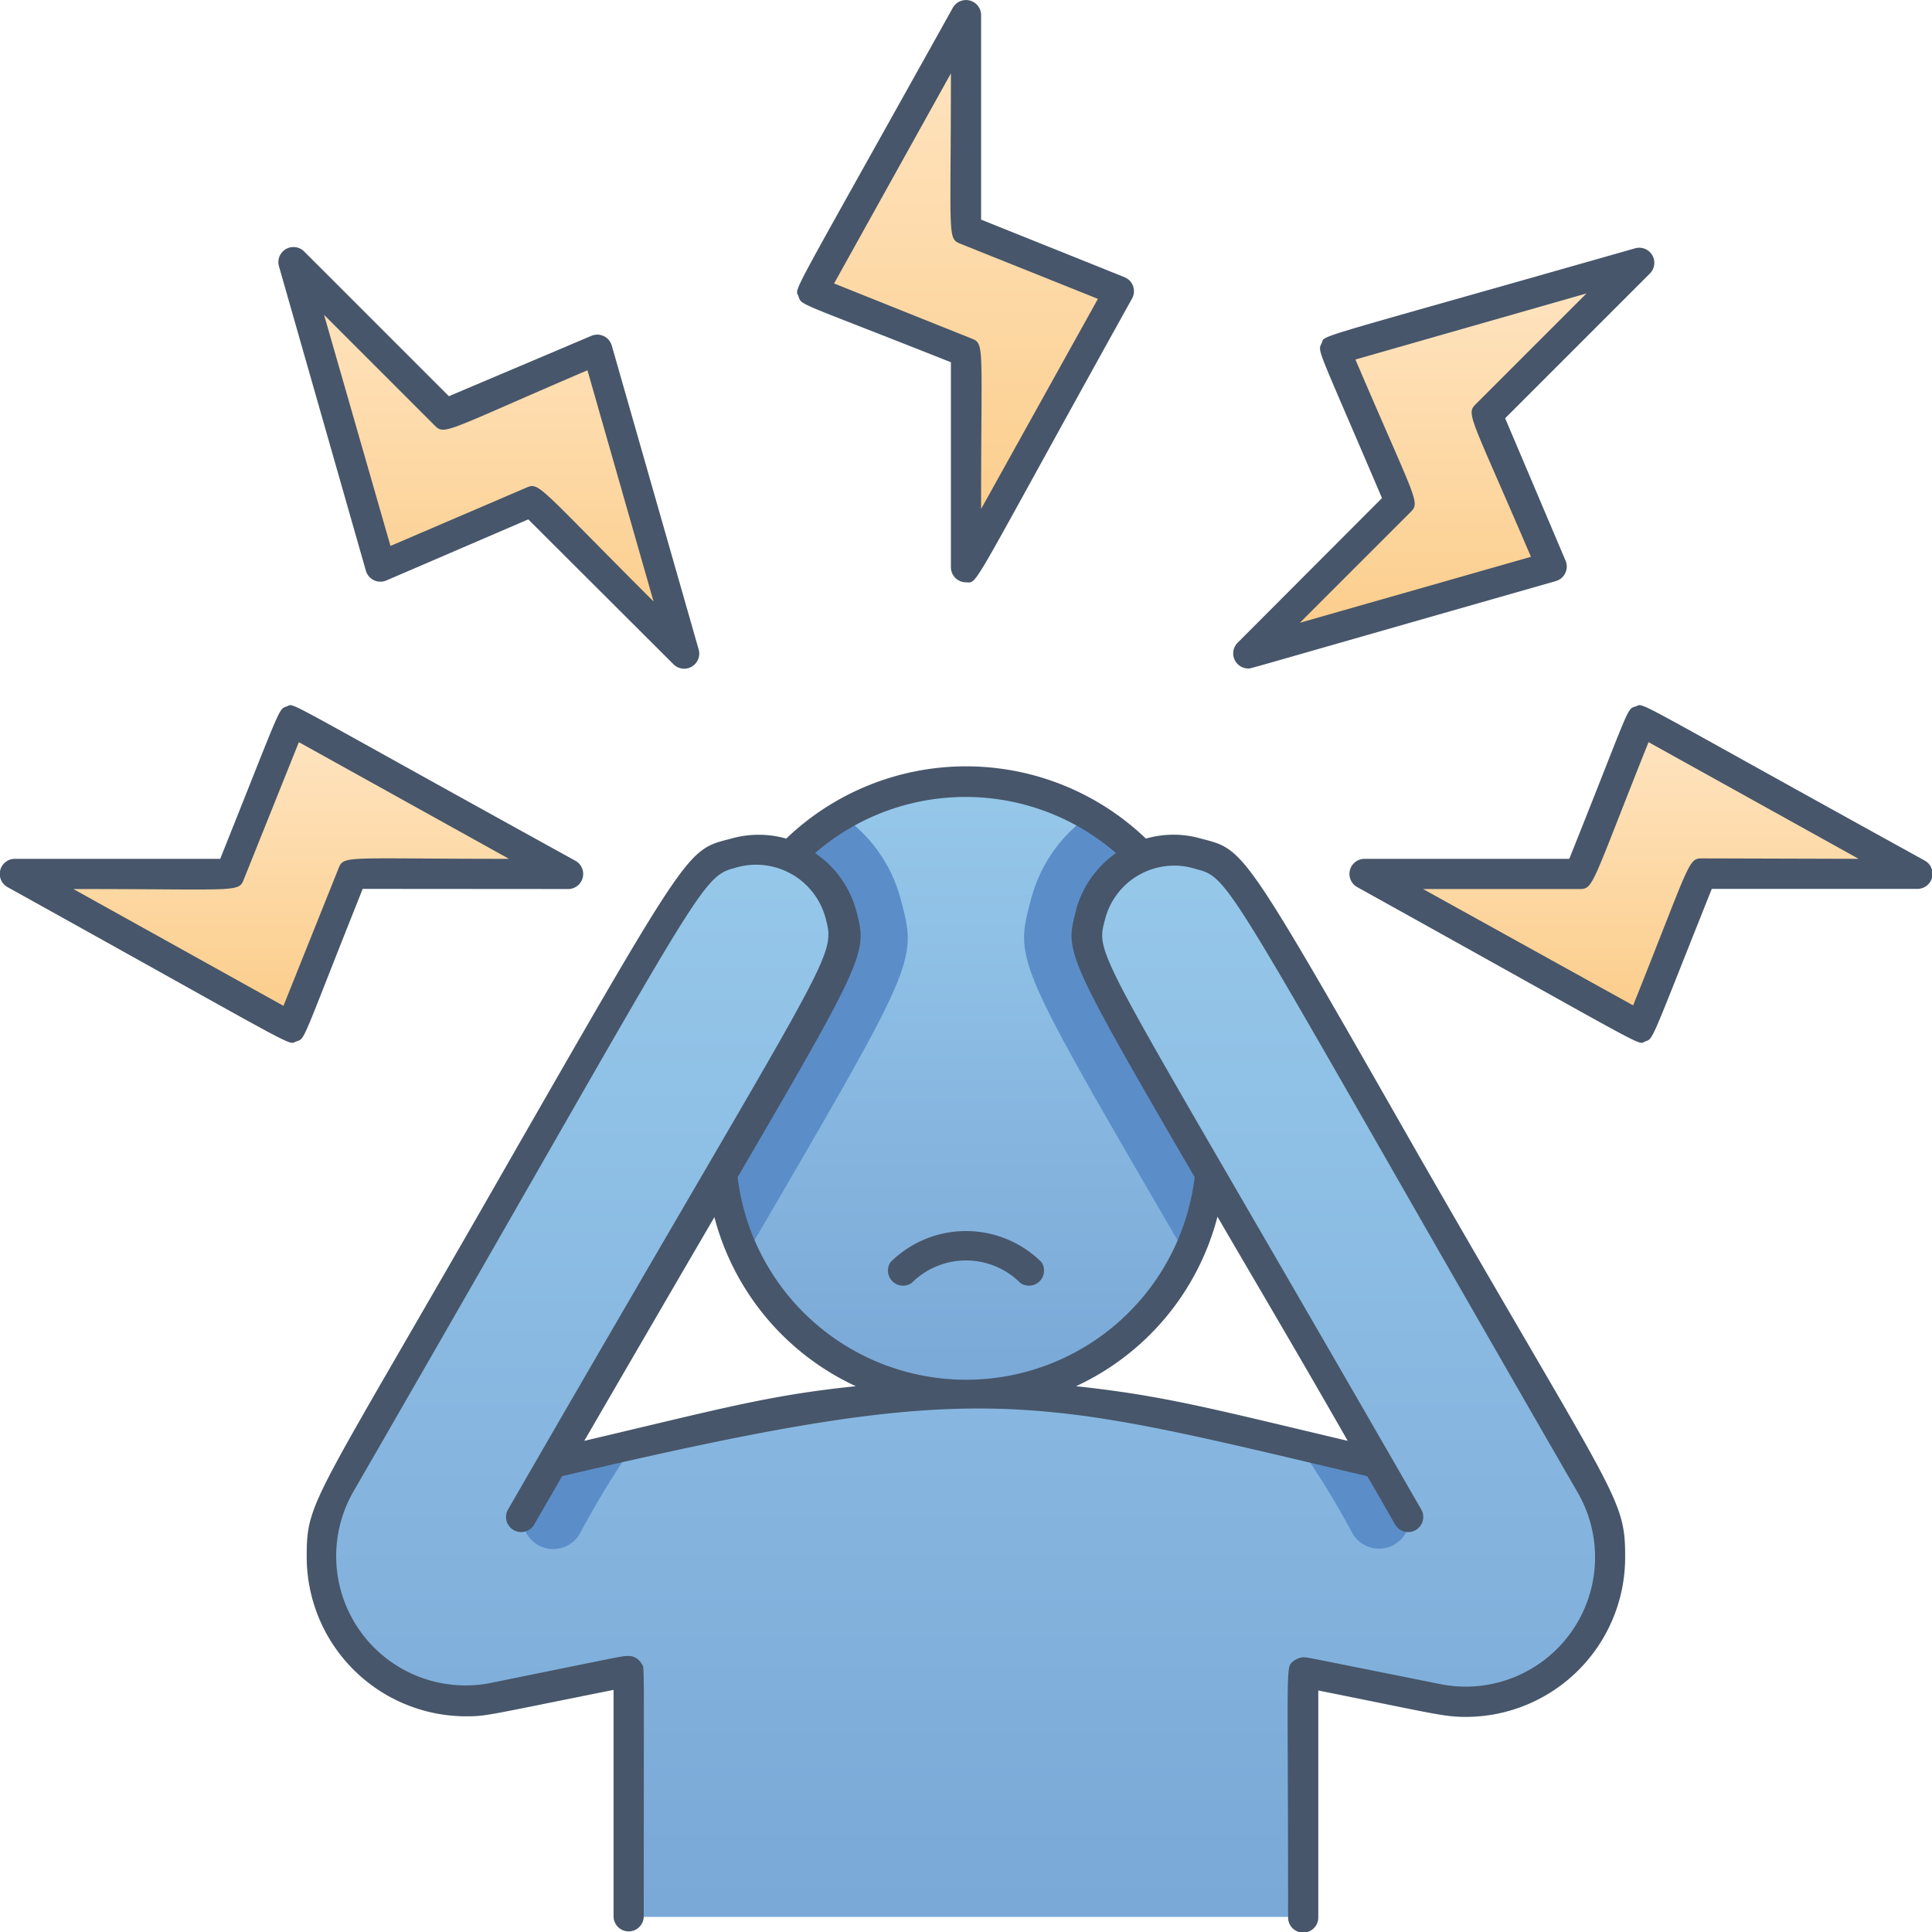<svg xmlns="http://www.w3.org/2000/svg" xmlns:xlink="http://www.w3.org/1999/xlink" viewBox="0 0 128 128"><defs><style>.cls-1{fill:url(#linear-gradient);}.cls-2{fill:url(#linear-gradient-2);}.cls-3{fill:url(#linear-gradient-3);}.cls-4{fill:url(#linear-gradient-4);}.cls-5{fill:url(#linear-gradient-5);}.cls-6{fill:url(#linear-gradient-6);}.cls-7{fill:#5b8dc9;}.cls-8{fill:url(#linear-gradient-7);}.cls-9{fill:#47566a;}</style><linearGradient id="linear-gradient" x1="64.02" y1="92.43" x2="64.02" y2="51.79" gradientUnits="userSpaceOnUse"><stop offset="0" stop-color="#7aa8d7"/><stop offset="1" stop-color="#96c8ea"/></linearGradient><linearGradient id="linear-gradient-2" x1="108.71" y1="68.06" x2="108.71" y2="47.74" gradientUnits="userSpaceOnUse"><stop offset="0" stop-color="#fbcc88"/><stop offset="1" stop-color="#ffe5c3"/></linearGradient><linearGradient id="linear-gradient-3" x1="19.29" y1="68.06" x2="19.29" y2="47.74" xlink:href="#linear-gradient-2"/><linearGradient id="linear-gradient-4" x1="32.39" y1="43.29" x2="32.39" y2="17.42" xlink:href="#linear-gradient-2"/><linearGradient id="linear-gradient-5" x1="95.61" y1="43.29" x2="95.61" y2="17.42" xlink:href="#linear-gradient-2"/><linearGradient id="linear-gradient-6" x1="64" y1="37.58" x2="64" y2="1" xlink:href="#linear-gradient-2"/><linearGradient id="linear-gradient-7" x1="64" y1="127" x2="64" y2="56.32" xlink:href="#linear-gradient"/></defs><title>Stress</title><g id="Stress"><path class="cls-1" d="M80.26,68.06c0,7.31.46,10.94-1.61,15.19-7.41,15.5-30.91,10.18-30.91-7.06V68.06a16.26,16.26,0,0,1,32.52,0Z"/><polygon class="cls-2" points="127 57.9 108.71 47.74 104.64 57.9 90.42 57.9 108.71 68.06 112.77 57.9 127 57.9"/><polygon class="cls-3" points="37.58 57.9 19.29 47.74 15.23 57.9 1 57.9 19.29 68.06 23.36 57.9 37.58 57.9"/><polygon class="cls-4" points="45.32 43.29 39.57 23.17 29.51 27.48 19.45 17.42 25.2 37.54 35.26 33.23 45.32 43.29"/><polygon class="cls-5" points="108.55 17.42 88.43 23.17 92.74 33.23 82.68 43.29 102.8 37.54 98.49 27.48 108.55 17.42"/><polygon class="cls-6" points="64 37.58 74.16 19.29 64 15.23 64 1 53.84 19.29 64 23.36 64 37.58"/><path class="cls-7" d="M50.06,82.05c-.22.38-.45.79-.71,1.2C47.3,79,47.74,76,47.74,68.06a16.23,16.23,0,0,1,8.07-14,9.72,9.72,0,0,1,3.86,5.51C60.77,63.67,60.77,63.67,50.06,82.05Z"/><path class="cls-7" d="M80.26,68.06c0,7.31.46,10.94-1.61,15.19-.08-.13-.16-.25-.22-.37-11.2-19.23-11.2-19.23-10.14-23.23A9.79,9.79,0,0,1,72.21,54,16.2,16.2,0,0,1,80.26,68.06Z"/><path class="cls-8" d="M95.24,112.51l-8.89-1.77V127H41.65V110.74l-8.89,1.77A9.57,9.57,0,0,1,22.6,98.35c24.31-42.15,22.95-41,26.1-41.83a5.75,5.75,0,0,1,7,4.07c.81,3.08.69,2.23-18,34.61a0,0,0,0,0,0,0s-1,1.67-1,1.68c2.52,0,13.6-4.45,27.29-4.45,12.7,0,20.21,3.27,22,3.27,6.41,1.54,5.64,1.81,4.27-.5a0,0,0,0,0,0,0c-18.9-32.68-18.82-31.61-18-34.61a5.76,5.76,0,0,1,7-4.07c3.15.83,1.79-.3,26.1,41.83A9.57,9.57,0,0,1,95.24,112.51Z"/><path class="cls-7" d="M89.61,101.6A57.77,57.77,0,0,0,86,95.72c4.08,1,5.47,1.41,5.26,1.2.29.35,1.85,2.64,1.85,2.64A2,2,0,0,1,89.61,101.6Z"/><path class="cls-7" d="M42,95.72a59.81,59.81,0,0,0-3.58,5.88,2,2,0,0,1-3.53-2A26.34,26.34,0,0,1,36.69,97C41.29,95.89,40.05,96.18,42,95.72Z"/><path class="cls-9" d="M127.49,57C107.54,46,109,46.59,108.37,46.8s-.28-.2-4.4,10.1H90.42a1,1,0,0,0-.49,1.88C109.88,69.86,108.43,69.22,109,69s.29.2,4.41-10.11H127A1,1,0,0,0,127.49,57Zm-14.72-.13c-.94,0-.77.24-4.57,9.74L94.28,58.9h10.37c.94,0,.77-.23,4.57-9.73l13.92,7.73Z"/><path class="cls-9" d="M37.58,58.9A1,1,0,0,0,38.07,57C18.12,46,19.57,46.59,19,46.8s-.29-.2-4.41,10.1H1a1,1,0,0,0-.49,1.88C20.46,69.86,19,69.22,19.63,69s.28.2,4.4-10.11ZM22.43,57.53l-3.65,9.11L4.86,58.9c10.86,0,10.94.25,11.29-.63l3.65-9.1L33.72,56.9C22.86,56.9,22.78,56.65,22.43,57.53Z"/><path class="cls-9" d="M24.24,37.81a1,1,0,0,0,1.35.65L35,34.41,44.61,44a1,1,0,0,0,1.67-1L40.53,22.89a1,1,0,0,0-1.35-.64l-9.44,4-9.58-9.58a1,1,0,0,0-1.67,1Zm4.56-9.62c.67.67.72.37,10.12-3.66L43.3,39.85c-7.7-7.69-7.56-7.92-8.43-7.54l-9,3.86L21.47,20.86Z"/><path class="cls-9" d="M82.68,44.29c.24,0-.9.29,20.39-5.79a1,1,0,0,0,.65-1.36l-4-9.43,9.58-9.58a1,1,0,0,0-1-1.67c-22,6.27-20.47,5.69-20.74,6.28s-.35.06,4,10.26L82,42.58A1,1,0,0,0,82.68,44.29ZM93.45,33.93c.67-.67.37-.71-3.65-10.11l15.31-4.38-7.33,7.33c-.67.67-.38.72,3.65,10.12L86.12,41.26Z"/><path class="cls-9" d="M63,24V37.58a1,1,0,0,0,1,1c.84,0,0,1,11-18.8a1,1,0,0,0-.51-1.42L65,14.55V1A1,1,0,0,0,63.13.51C52,20.48,52.68,19,52.9,19.63S52.69,19.91,63,24ZM63,4.86c0,10.85-.25,10.94.63,11.29l9.11,3.65L65,33.72c0-10.86.25-10.94-.63-11.29l-9.11-3.65Z"/><path class="cls-9" d="M94,76.56C82.27,56,82.47,56.31,79.57,55.56a6.56,6.56,0,0,0-3.65,0,17.22,17.22,0,0,0-23.83,0,6.66,6.66,0,0,0-3.65,0c-2.89.76-2.62.3-14.5,21C20.72,99.7,20.32,99.32,20.32,103.14a10.57,10.57,0,0,0,10.55,10.57c1.39,0,1.43-.08,9.78-1.75v15a1,1,0,0,0,2,0c0-17.92.06-16.37-.14-16.73a1,1,0,0,0-1-.51c-.31,0-.24,0-9,1.78a8.57,8.57,0,0,1-9.09-12.69c23.08-40,22.88-40.69,25.28-41.31a4.76,4.76,0,0,1,6,3.34c.72,2.71.36,2.07-21.06,39.2a1,1,0,0,0,1.73,1c.64-1.11,1.27-2.19,1.87-3.24,28.05-6.6,30.72-5.32,53.34,0,.6,1,1.23,2.12,1.87,3.24a1,1,0,0,0,1.73-1C72.88,63,72.52,63.48,73.19,61a4.73,4.73,0,0,1,6.06-3.42c2.41.62,1.89.76,25.28,41.31a8.57,8.57,0,0,1-9.09,12.69c-8.79-1.76-8.68-1.75-9-1.78l-.1,0a1.19,1.19,0,0,0-.63.24c-.56.47-.37-.32-.37,17a1,1,0,0,0,2,0V112c7.51,1.5,8.28,1.75,9.78,1.75a10.57,10.57,0,0,0,10.55-10.57C107.68,99.19,107.09,99.37,94,76.56ZM38.71,95.46c3.48-6,6.32-10.88,8.62-14.82a17.12,17.12,0,0,0,9.37,11.2C50.88,92.44,47.73,93.34,38.71,95.46Zm50.58,0c-9-2.13-12.2-3-18-3.62a17.1,17.1,0,0,0,9.37-11.23C83.42,85.35,86,89.7,89.29,95.46Zm-18-35.13c-.72,2.73-.79,2.79,7.86,17.66a15.25,15.25,0,0,1-30.28,0c8.62-14.77,8.58-14.92,7.85-17.68A6.71,6.71,0,0,0,54,56.52a15.22,15.22,0,0,1,19.94,0A6.76,6.76,0,0,0,71.28,60.33Z"/><path class="cls-9" d="M59,83.62A1,1,0,0,0,60.4,85a5.09,5.09,0,0,1,7.2,0A1,1,0,0,0,69,83.62,7.1,7.1,0,0,0,59,83.62Z"/></g></svg>